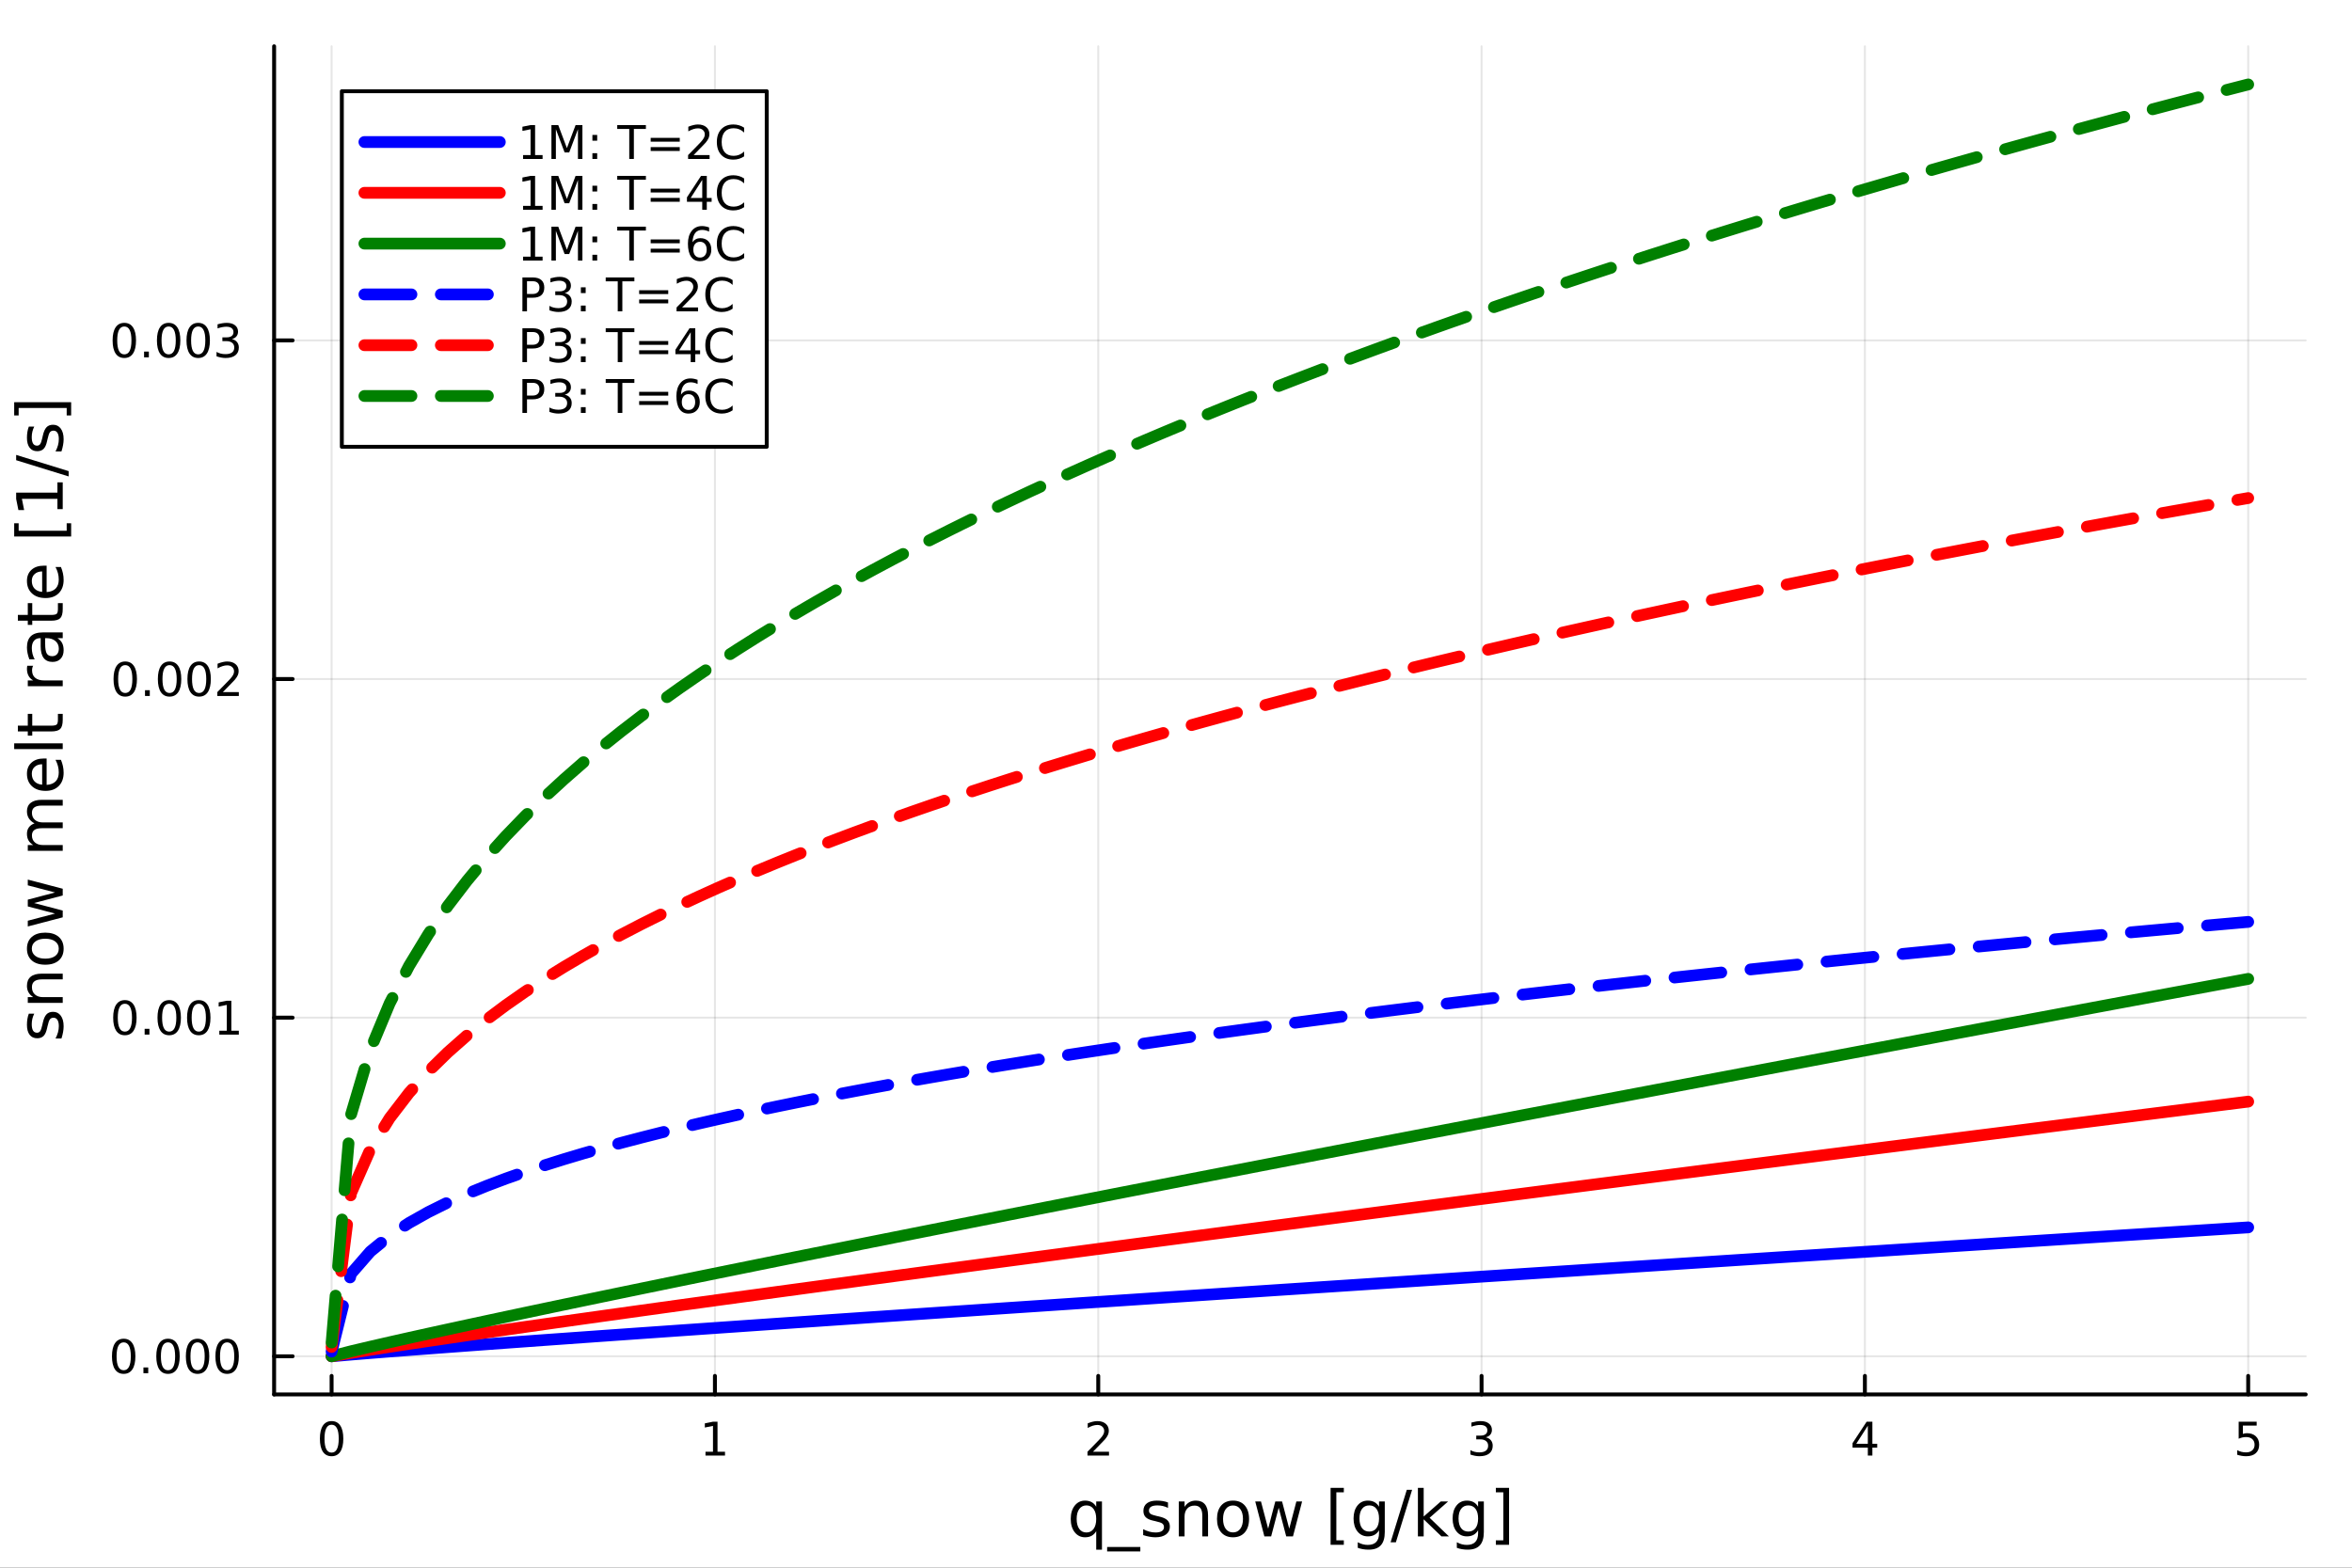 <?xml version="1.0" encoding="utf-8"?>
<svg xmlns="http://www.w3.org/2000/svg" xmlns:xlink="http://www.w3.org/1999/xlink" width="600" height="400" viewBox="0 0 2400 1600">
<rect x="0" y="0" width="2400" height="1600" fill="#333333" stroke="none"/>
<defs>
  <clipPath id="clip540">
    <rect x="0" y="0" width="2400" height="1600"/>
  </clipPath>
</defs>
<path clip-path="url(#clip540)" d="M0 1600 L2400 1600 L2400 0 L0 0  Z" fill="#ffffff" fill-rule="evenodd" fill-opacity="1"/>
<defs>
  <clipPath id="clip541">
    <rect x="480" y="0" width="1681" height="1600"/>
  </clipPath>
</defs>
<path clip-path="url(#clip540)" d="M279.704 1423.18 L2352.76 1423.18 L2352.76 47.244 L279.704 47.244  Z" fill="#ffffff" fill-rule="evenodd" fill-opacity="1"/>
<defs>
  <clipPath id="clip542">
    <rect x="279" y="47" width="2074" height="1377"/>
  </clipPath>
</defs>
<polyline clip-path="url(#clip542)" style="stroke:#000000; stroke-linecap:round; stroke-linejoin:round; stroke-width:2; stroke-opacity:0.1; fill:none" points="338.371,1423.18 338.371,47.244 "/>
<polyline clip-path="url(#clip542)" style="stroke:#000000; stroke-linecap:round; stroke-linejoin:round; stroke-width:2; stroke-opacity:0.1; fill:none" points="729.514,1423.18 729.514,47.244 "/>
<polyline clip-path="url(#clip542)" style="stroke:#000000; stroke-linecap:round; stroke-linejoin:round; stroke-width:2; stroke-opacity:0.1; fill:none" points="1120.66,1423.18 1120.66,47.244 "/>
<polyline clip-path="url(#clip542)" style="stroke:#000000; stroke-linecap:round; stroke-linejoin:round; stroke-width:2; stroke-opacity:0.1; fill:none" points="1511.8,1423.18 1511.8,47.244 "/>
<polyline clip-path="url(#clip542)" style="stroke:#000000; stroke-linecap:round; stroke-linejoin:round; stroke-width:2; stroke-opacity:0.1; fill:none" points="1902.94,1423.18 1902.94,47.244 "/>
<polyline clip-path="url(#clip542)" style="stroke:#000000; stroke-linecap:round; stroke-linejoin:round; stroke-width:2; stroke-opacity:0.1; fill:none" points="2294.08,1423.18 2294.08,47.244 "/>
<polyline clip-path="url(#clip540)" style="stroke:#000000; stroke-linecap:round; stroke-linejoin:round; stroke-width:4; stroke-opacity:1; fill:none" points="279.704,1423.18 2352.76,1423.18 "/>
<polyline clip-path="url(#clip540)" style="stroke:#000000; stroke-linecap:round; stroke-linejoin:round; stroke-width:4; stroke-opacity:1; fill:none" points="338.371,1423.18 338.371,1404.28 "/>
<polyline clip-path="url(#clip540)" style="stroke:#000000; stroke-linecap:round; stroke-linejoin:round; stroke-width:4; stroke-opacity:1; fill:none" points="729.514,1423.18 729.514,1404.28 "/>
<polyline clip-path="url(#clip540)" style="stroke:#000000; stroke-linecap:round; stroke-linejoin:round; stroke-width:4; stroke-opacity:1; fill:none" points="1120.66,1423.18 1120.66,1404.28 "/>
<polyline clip-path="url(#clip540)" style="stroke:#000000; stroke-linecap:round; stroke-linejoin:round; stroke-width:4; stroke-opacity:1; fill:none" points="1511.8,1423.18 1511.8,1404.28 "/>
<polyline clip-path="url(#clip540)" style="stroke:#000000; stroke-linecap:round; stroke-linejoin:round; stroke-width:4; stroke-opacity:1; fill:none" points="1902.94,1423.18 1902.94,1404.28 "/>
<polyline clip-path="url(#clip540)" style="stroke:#000000; stroke-linecap:round; stroke-linejoin:round; stroke-width:4; stroke-opacity:1; fill:none" points="2294.08,1423.18 2294.08,1404.28 "/>
<path clip-path="url(#clip540)" d="M338.371 1454.1 Q334.76 1454.1 332.931 1457.66 Q331.126 1461.2 331.126 1468.33 Q331.126 1475.44 332.931 1479.01 Q334.76 1482.55 338.371 1482.55 Q342.006 1482.55 343.811 1479.01 Q345.64 1475.44 345.64 1468.33 Q345.64 1461.2 343.811 1457.66 Q342.006 1454.1 338.371 1454.1 M338.371 1450.39 Q344.181 1450.39 347.237 1455 Q350.316 1459.58 350.316 1468.33 Q350.316 1477.06 347.237 1481.67 Q344.181 1486.25 338.371 1486.25 Q332.561 1486.25 329.482 1481.67 Q326.427 1477.06 326.427 1468.33 Q326.427 1459.58 329.482 1455 Q332.561 1450.39 338.371 1450.39 Z" fill="#000000" fill-rule="nonzero" fill-opacity="1" /><path clip-path="url(#clip540)" d="M719.896 1481.64 L727.535 1481.64 L727.535 1455.28 L719.225 1456.95 L719.225 1452.69 L727.488 1451.02 L732.164 1451.02 L732.164 1481.64 L739.803 1481.64 L739.803 1485.58 L719.896 1485.58 L719.896 1481.64 Z" fill="#000000" fill-rule="nonzero" fill-opacity="1" /><path clip-path="url(#clip540)" d="M1115.31 1481.64 L1131.63 1481.64 L1131.63 1485.58 L1109.68 1485.58 L1109.68 1481.64 Q1112.35 1478.89 1116.93 1474.26 Q1121.54 1469.61 1122.72 1468.27 Q1124.96 1465.74 1125.84 1464.01 Q1126.74 1462.25 1126.74 1460.56 Q1126.74 1457.8 1124.8 1456.07 Q1122.88 1454.33 1119.78 1454.33 Q1117.58 1454.33 1115.12 1455.09 Q1112.69 1455.86 1109.92 1457.41 L1109.92 1452.69 Q1112.74 1451.55 1115.19 1450.97 Q1117.65 1450.39 1119.68 1450.39 Q1125.05 1450.39 1128.25 1453.08 Q1131.44 1455.77 1131.44 1460.26 Q1131.44 1462.39 1130.63 1464.31 Q1129.85 1466.2 1127.74 1468.8 Q1127.16 1469.47 1124.06 1472.69 Q1120.96 1475.88 1115.31 1481.64 Z" fill="#000000" fill-rule="nonzero" fill-opacity="1" /><path clip-path="url(#clip540)" d="M1516.05 1466.95 Q1519.4 1467.66 1521.28 1469.93 Q1523.18 1472.2 1523.18 1475.53 Q1523.18 1480.65 1519.66 1483.45 Q1516.14 1486.25 1509.66 1486.25 Q1507.48 1486.25 1505.17 1485.81 Q1502.88 1485.39 1500.42 1484.54 L1500.42 1480.02 Q1502.37 1481.16 1504.68 1481.74 Q1507 1482.32 1509.52 1482.32 Q1513.92 1482.32 1516.21 1480.58 Q1518.52 1478.84 1518.52 1475.53 Q1518.52 1472.48 1516.37 1470.77 Q1514.24 1469.03 1510.42 1469.03 L1506.39 1469.03 L1506.39 1465.19 L1510.61 1465.19 Q1514.06 1465.19 1515.88 1463.82 Q1517.71 1462.43 1517.71 1459.84 Q1517.71 1457.18 1515.82 1455.77 Q1513.94 1454.33 1510.42 1454.33 Q1508.5 1454.33 1506.3 1454.75 Q1504.1 1455.16 1501.46 1456.04 L1501.46 1451.88 Q1504.13 1451.14 1506.44 1450.77 Q1508.78 1450.39 1510.84 1450.39 Q1516.16 1450.39 1519.26 1452.83 Q1522.37 1455.23 1522.37 1459.35 Q1522.37 1462.22 1520.72 1464.21 Q1519.08 1466.18 1516.05 1466.95 Z" fill="#000000" fill-rule="nonzero" fill-opacity="1" /><path clip-path="url(#clip540)" d="M1905.95 1455.09 L1894.15 1473.54 L1905.95 1473.54 L1905.95 1455.09 M1904.72 1451.02 L1910.6 1451.02 L1910.6 1473.54 L1915.53 1473.54 L1915.53 1477.43 L1910.6 1477.43 L1910.6 1485.58 L1905.95 1485.58 L1905.95 1477.43 L1890.35 1477.43 L1890.35 1472.92 L1904.72 1451.02 Z" fill="#000000" fill-rule="nonzero" fill-opacity="1" /><path clip-path="url(#clip540)" d="M2284.36 1451.02 L2302.72 1451.02 L2302.72 1454.96 L2288.64 1454.96 L2288.64 1463.43 Q2289.66 1463.08 2290.68 1462.92 Q2291.7 1462.73 2292.72 1462.73 Q2298.51 1462.73 2301.89 1465.9 Q2305.27 1469.08 2305.27 1474.49 Q2305.27 1480.07 2301.79 1483.17 Q2298.32 1486.25 2292 1486.25 Q2289.83 1486.25 2287.56 1485.88 Q2285.31 1485.51 2282.9 1484.77 L2282.9 1480.07 Q2284.99 1481.2 2287.21 1481.76 Q2289.43 1482.32 2291.91 1482.32 Q2295.91 1482.32 2298.25 1480.21 Q2300.59 1478.1 2300.59 1474.49 Q2300.59 1470.88 2298.25 1468.77 Q2295.91 1466.67 2291.91 1466.67 Q2290.03 1466.67 2288.16 1467.08 Q2286.31 1467.5 2284.36 1468.38 L2284.36 1451.02 Z" fill="#000000" fill-rule="nonzero" fill-opacity="1" /><path clip-path="url(#clip540)" d="M1098.63 1550.25 Q1098.63 1556.71 1101.28 1560.4 Q1103.95 1564.07 1108.6 1564.07 Q1113.24 1564.07 1115.92 1560.4 Q1118.59 1556.71 1118.59 1550.25 Q1118.59 1543.79 1115.92 1540.13 Q1113.24 1536.44 1108.6 1536.44 Q1103.95 1536.44 1101.28 1540.13 Q1098.63 1543.79 1098.63 1550.25 M1118.59 1562.7 Q1116.74 1565.88 1113.91 1567.44 Q1111.11 1568.97 1107.16 1568.97 Q1100.7 1568.97 1096.63 1563.81 Q1092.59 1558.65 1092.59 1550.25 Q1092.59 1541.85 1096.63 1536.69 Q1100.7 1531.54 1107.16 1531.54 Q1111.11 1531.54 1113.91 1533.1 Q1116.74 1534.62 1118.59 1537.81 L1118.59 1532.4 L1124.45 1532.4 L1124.45 1581.6 L1118.59 1581.6 L1118.59 1562.7 Z" fill="#000000" fill-rule="nonzero" fill-opacity="1" /><path clip-path="url(#clip540)" d="M1163.6 1578.87 L1163.6 1583.42 L1129.73 1583.42 L1129.73 1578.87 L1163.6 1578.87 Z" fill="#000000" fill-rule="nonzero" fill-opacity="1" /><path clip-path="url(#clip540)" d="M1191.83 1533.45 L1191.83 1538.98 Q1189.35 1537.71 1186.67 1537.07 Q1184 1536.44 1181.13 1536.44 Q1176.77 1536.44 1174.58 1537.77 Q1172.41 1539.11 1172.41 1541.79 Q1172.41 1543.82 1173.97 1545 Q1175.53 1546.15 1180.24 1547.2 L1182.25 1547.64 Q1188.49 1548.98 1191.1 1551.43 Q1193.74 1553.85 1193.74 1558.21 Q1193.74 1563.17 1189.79 1566.07 Q1185.88 1568.97 1179 1568.97 Q1176.14 1568.97 1173.02 1568.39 Q1169.93 1567.85 1166.49 1566.74 L1166.49 1560.69 Q1169.74 1562.38 1172.89 1563.24 Q1176.04 1564.07 1179.13 1564.07 Q1183.27 1564.07 1185.49 1562.66 Q1187.72 1561.23 1187.72 1558.65 Q1187.72 1556.27 1186.1 1554.99 Q1184.51 1553.72 1179.06 1552.54 L1177.03 1552.07 Q1171.59 1550.92 1169.17 1548.56 Q1166.75 1546.18 1166.75 1542.04 Q1166.75 1537.01 1170.31 1534.27 Q1173.88 1531.54 1180.43 1531.54 Q1183.68 1531.54 1186.54 1532.01 Q1189.41 1532.49 1191.83 1533.45 Z" fill="#000000" fill-rule="nonzero" fill-opacity="1" /><path clip-path="url(#clip540)" d="M1232.7 1546.53 L1232.7 1568.04 L1226.84 1568.04 L1226.84 1546.72 Q1226.84 1541.66 1224.87 1539.14 Q1222.89 1536.63 1218.95 1536.63 Q1214.2 1536.63 1211.47 1539.65 Q1208.73 1542.68 1208.73 1547.9 L1208.73 1568.04 L1202.84 1568.04 L1202.84 1532.4 L1208.73 1532.4 L1208.73 1537.93 Q1210.83 1534.72 1213.66 1533.13 Q1216.53 1531.54 1220.25 1531.54 Q1226.39 1531.54 1229.54 1535.36 Q1232.7 1539.14 1232.7 1546.53 Z" fill="#000000" fill-rule="nonzero" fill-opacity="1" /><path clip-path="url(#clip540)" d="M1258.19 1536.5 Q1253.48 1536.5 1250.74 1540.19 Q1248.01 1543.85 1248.01 1550.25 Q1248.01 1556.65 1250.71 1560.34 Q1253.45 1564 1258.19 1564 Q1262.87 1564 1265.61 1560.31 Q1268.34 1556.62 1268.34 1550.25 Q1268.34 1543.92 1265.61 1540.23 Q1262.87 1536.5 1258.19 1536.5 M1258.19 1531.54 Q1265.83 1531.54 1270.19 1536.5 Q1274.55 1541.47 1274.55 1550.25 Q1274.55 1559 1270.19 1564 Q1265.83 1568.97 1258.19 1568.97 Q1250.52 1568.97 1246.16 1564 Q1241.83 1559 1241.83 1550.25 Q1241.83 1541.47 1246.16 1536.5 Q1250.52 1531.54 1258.19 1531.54 Z" fill="#000000" fill-rule="nonzero" fill-opacity="1" /><path clip-path="url(#clip540)" d="M1280.85 1532.4 L1286.71 1532.4 L1294.03 1560.21 L1301.32 1532.4 L1308.23 1532.4 L1315.55 1560.21 L1322.83 1532.4 L1328.69 1532.4 L1319.37 1568.04 L1312.46 1568.04 L1304.79 1538.83 L1297.09 1568.04 L1290.18 1568.04 L1280.85 1532.4 Z" fill="#000000" fill-rule="nonzero" fill-opacity="1" /><path clip-path="url(#clip540)" d="M1357.75 1518.52 L1371.25 1518.52 L1371.25 1523.07 L1363.61 1523.07 L1363.61 1572.09 L1371.25 1572.09 L1371.25 1576.64 L1357.75 1576.64 L1357.75 1518.52 Z" fill="#000000" fill-rule="nonzero" fill-opacity="1" /><path clip-path="url(#clip540)" d="M1407.18 1549.81 Q1407.18 1543.44 1404.54 1539.94 Q1401.93 1536.44 1397.19 1536.44 Q1392.48 1536.44 1389.83 1539.94 Q1387.22 1543.44 1387.22 1549.81 Q1387.22 1556.14 1389.83 1559.64 Q1392.48 1563.14 1397.19 1563.14 Q1401.93 1563.14 1404.54 1559.64 Q1407.18 1556.14 1407.18 1549.81 M1413.04 1563.62 Q1413.04 1572.72 1408.99 1577.15 Q1404.95 1581.6 1396.61 1581.6 Q1393.53 1581.6 1390.79 1581.13 Q1388.05 1580.68 1385.47 1579.72 L1385.47 1574.03 Q1388.05 1575.43 1390.57 1576.1 Q1393.08 1576.76 1395.69 1576.76 Q1401.45 1576.76 1404.32 1573.74 Q1407.18 1570.75 1407.18 1564.67 L1407.18 1561.77 Q1405.37 1564.92 1402.53 1566.48 Q1399.7 1568.04 1395.75 1568.04 Q1389.2 1568.04 1385.19 1563.05 Q1381.18 1558.05 1381.18 1549.81 Q1381.18 1541.53 1385.19 1536.53 Q1389.2 1531.54 1395.75 1531.54 Q1399.7 1531.54 1402.53 1533.1 Q1405.37 1534.66 1407.18 1537.81 L1407.18 1532.4 L1413.04 1532.4 L1413.04 1563.62 Z" fill="#000000" fill-rule="nonzero" fill-opacity="1" /><path clip-path="url(#clip540)" d="M1435.51 1520.52 L1440.92 1520.52 L1424.37 1574.09 L1418.96 1574.09 L1435.51 1520.52 Z" fill="#000000" fill-rule="nonzero" fill-opacity="1" /><path clip-path="url(#clip540)" d="M1446.84 1518.52 L1452.73 1518.52 L1452.73 1547.77 L1470.2 1532.4 L1477.68 1532.4 L1458.77 1549.07 L1478.48 1568.04 L1470.84 1568.04 L1452.73 1550.63 L1452.73 1568.04 L1446.84 1568.04 L1446.84 1518.52 Z" fill="#000000" fill-rule="nonzero" fill-opacity="1" /><path clip-path="url(#clip540)" d="M1508.27 1549.81 Q1508.27 1543.44 1505.63 1539.94 Q1503.02 1536.44 1498.27 1536.44 Q1493.56 1536.44 1490.92 1539.94 Q1488.31 1543.44 1488.31 1549.81 Q1488.31 1556.14 1490.92 1559.64 Q1493.56 1563.14 1498.27 1563.14 Q1503.02 1563.14 1505.63 1559.64 Q1508.27 1556.14 1508.27 1549.81 M1514.12 1563.62 Q1514.12 1572.72 1510.08 1577.15 Q1506.04 1581.6 1497.7 1581.6 Q1494.61 1581.6 1491.88 1581.13 Q1489.14 1580.68 1486.56 1579.72 L1486.56 1574.03 Q1489.14 1575.43 1491.65 1576.1 Q1494.17 1576.76 1496.78 1576.76 Q1502.54 1576.76 1505.4 1573.74 Q1508.27 1570.75 1508.27 1564.67 L1508.27 1561.77 Q1506.45 1564.92 1503.62 1566.48 Q1500.79 1568.04 1496.84 1568.04 Q1490.28 1568.04 1486.27 1563.05 Q1482.26 1558.05 1482.26 1549.81 Q1482.26 1541.53 1486.27 1536.53 Q1490.28 1531.54 1496.84 1531.54 Q1500.79 1531.54 1503.62 1533.1 Q1506.45 1534.66 1508.27 1537.81 L1508.27 1532.4 L1514.12 1532.4 L1514.12 1563.62 Z" fill="#000000" fill-rule="nonzero" fill-opacity="1" /><path clip-path="url(#clip540)" d="M1539.87 1518.52 L1539.87 1576.64 L1526.38 1576.64 L1526.38 1572.09 L1533.98 1572.09 L1533.98 1523.07 L1526.38 1523.07 L1526.38 1518.52 L1539.87 1518.52 Z" fill="#000000" fill-rule="nonzero" fill-opacity="1" /><polyline clip-path="url(#clip542)" style="stroke:#000000; stroke-linecap:round; stroke-linejoin:round; stroke-width:2; stroke-opacity:0.1; fill:none" points="279.704,1384.24 2352.76,1384.24 "/>
<polyline clip-path="url(#clip542)" style="stroke:#000000; stroke-linecap:round; stroke-linejoin:round; stroke-width:2; stroke-opacity:0.1; fill:none" points="279.704,1038.63 2352.76,1038.63 "/>
<polyline clip-path="url(#clip542)" style="stroke:#000000; stroke-linecap:round; stroke-linejoin:round; stroke-width:2; stroke-opacity:0.1; fill:none" points="279.704,693.029 2352.76,693.029 "/>
<polyline clip-path="url(#clip542)" style="stroke:#000000; stroke-linecap:round; stroke-linejoin:round; stroke-width:2; stroke-opacity:0.1; fill:none" points="279.704,347.425 2352.76,347.425 "/>
<polyline clip-path="url(#clip540)" style="stroke:#000000; stroke-linecap:round; stroke-linejoin:round; stroke-width:4; stroke-opacity:1; fill:none" points="279.704,1423.18 279.704,47.244 "/>
<polyline clip-path="url(#clip540)" style="stroke:#000000; stroke-linecap:round; stroke-linejoin:round; stroke-width:4; stroke-opacity:1; fill:none" points="279.704,1384.24 298.602,1384.24 "/>
<polyline clip-path="url(#clip540)" style="stroke:#000000; stroke-linecap:round; stroke-linejoin:round; stroke-width:4; stroke-opacity:1; fill:none" points="279.704,1038.63 298.602,1038.63 "/>
<polyline clip-path="url(#clip540)" style="stroke:#000000; stroke-linecap:round; stroke-linejoin:round; stroke-width:4; stroke-opacity:1; fill:none" points="279.704,693.029 298.602,693.029 "/>
<polyline clip-path="url(#clip540)" style="stroke:#000000; stroke-linecap:round; stroke-linejoin:round; stroke-width:4; stroke-opacity:1; fill:none" points="279.704,347.425 298.602,347.425 "/>
<path clip-path="url(#clip540)" d="M126.205 1370.04 Q122.593 1370.04 120.765 1373.6 Q118.959 1377.14 118.959 1384.27 Q118.959 1391.38 120.765 1394.94 Q122.593 1398.49 126.205 1398.49 Q129.839 1398.49 131.644 1394.94 Q133.473 1391.38 133.473 1384.27 Q133.473 1377.14 131.644 1373.6 Q129.839 1370.04 126.205 1370.04 M126.205 1366.33 Q132.015 1366.33 135.07 1370.94 Q138.149 1375.52 138.149 1384.27 Q138.149 1393 135.07 1397.61 Q132.015 1402.19 126.205 1402.19 Q120.394 1402.19 117.316 1397.61 Q114.26 1393 114.26 1384.27 Q114.26 1375.52 117.316 1370.94 Q120.394 1366.33 126.205 1366.33 Z" fill="#000000" fill-rule="nonzero" fill-opacity="1" /><path clip-path="url(#clip540)" d="M146.366 1395.64 L151.251 1395.64 L151.251 1401.52 L146.366 1401.52 L146.366 1395.64 Z" fill="#000000" fill-rule="nonzero" fill-opacity="1" /><path clip-path="url(#clip540)" d="M171.436 1370.04 Q167.825 1370.04 165.996 1373.6 Q164.19 1377.14 164.19 1384.27 Q164.19 1391.38 165.996 1394.94 Q167.825 1398.49 171.436 1398.49 Q175.07 1398.49 176.876 1394.94 Q178.704 1391.38 178.704 1384.27 Q178.704 1377.14 176.876 1373.6 Q175.07 1370.04 171.436 1370.04 M171.436 1366.33 Q177.246 1366.33 180.301 1370.94 Q183.38 1375.52 183.38 1384.27 Q183.38 1393 180.301 1397.61 Q177.246 1402.19 171.436 1402.19 Q165.626 1402.19 162.547 1397.61 Q159.491 1393 159.491 1384.27 Q159.491 1375.52 162.547 1370.94 Q165.626 1366.33 171.436 1366.33 Z" fill="#000000" fill-rule="nonzero" fill-opacity="1" /><path clip-path="url(#clip540)" d="M201.598 1370.04 Q197.987 1370.04 196.158 1373.6 Q194.352 1377.14 194.352 1384.27 Q194.352 1391.38 196.158 1394.94 Q197.987 1398.49 201.598 1398.49 Q205.232 1398.49 207.037 1394.94 Q208.866 1391.38 208.866 1384.27 Q208.866 1377.14 207.037 1373.6 Q205.232 1370.04 201.598 1370.04 M201.598 1366.33 Q207.408 1366.33 210.463 1370.94 Q213.542 1375.52 213.542 1384.27 Q213.542 1393 210.463 1397.61 Q207.408 1402.19 201.598 1402.19 Q195.787 1402.19 192.709 1397.61 Q189.653 1393 189.653 1384.27 Q189.653 1375.52 192.709 1370.94 Q195.787 1366.33 201.598 1366.33 Z" fill="#000000" fill-rule="nonzero" fill-opacity="1" /><path clip-path="url(#clip540)" d="M231.76 1370.04 Q228.148 1370.04 226.32 1373.6 Q224.514 1377.14 224.514 1384.27 Q224.514 1391.38 226.32 1394.94 Q228.148 1398.49 231.76 1398.49 Q235.394 1398.49 237.199 1394.94 Q239.028 1391.38 239.028 1384.27 Q239.028 1377.14 237.199 1373.6 Q235.394 1370.04 231.76 1370.04 M231.76 1366.33 Q237.57 1366.33 240.625 1370.94 Q243.704 1375.52 243.704 1384.27 Q243.704 1393 240.625 1397.61 Q237.57 1402.19 231.76 1402.19 Q225.949 1402.19 222.871 1397.61 Q219.815 1393 219.815 1384.27 Q219.815 1375.52 222.871 1370.94 Q225.949 1366.33 231.76 1366.33 Z" fill="#000000" fill-rule="nonzero" fill-opacity="1" /><path clip-path="url(#clip540)" d="M127.431 1024.43 Q123.82 1024.43 121.992 1028 Q120.186 1031.54 120.186 1038.67 Q120.186 1045.78 121.992 1049.34 Q123.82 1052.88 127.431 1052.88 Q131.066 1052.88 132.871 1049.34 Q134.7 1045.78 134.7 1038.67 Q134.7 1031.54 132.871 1028 Q131.066 1024.43 127.431 1024.43 M127.431 1020.73 Q133.242 1020.73 136.297 1025.34 Q139.376 1029.92 139.376 1038.67 Q139.376 1047.4 136.297 1052 Q133.242 1056.59 127.431 1056.59 Q121.621 1056.59 118.543 1052 Q115.487 1047.4 115.487 1038.67 Q115.487 1029.92 118.543 1025.34 Q121.621 1020.73 127.431 1020.73 Z" fill="#000000" fill-rule="nonzero" fill-opacity="1" /><path clip-path="url(#clip540)" d="M147.593 1050.03 L152.478 1050.03 L152.478 1055.91 L147.593 1055.91 L147.593 1050.03 Z" fill="#000000" fill-rule="nonzero" fill-opacity="1" /><path clip-path="url(#clip540)" d="M172.663 1024.43 Q169.052 1024.43 167.223 1028 Q165.417 1031.54 165.417 1038.67 Q165.417 1045.78 167.223 1049.34 Q169.052 1052.88 172.663 1052.88 Q176.297 1052.88 178.102 1049.34 Q179.931 1045.78 179.931 1038.67 Q179.931 1031.54 178.102 1028 Q176.297 1024.43 172.663 1024.43 M172.663 1020.73 Q178.473 1020.73 181.528 1025.34 Q184.607 1029.92 184.607 1038.67 Q184.607 1047.4 181.528 1052 Q178.473 1056.59 172.663 1056.59 Q166.852 1056.59 163.774 1052 Q160.718 1047.4 160.718 1038.67 Q160.718 1029.92 163.774 1025.34 Q166.852 1020.73 172.663 1020.73 Z" fill="#000000" fill-rule="nonzero" fill-opacity="1" /><path clip-path="url(#clip540)" d="M202.824 1024.43 Q199.213 1024.43 197.385 1028 Q195.579 1031.54 195.579 1038.67 Q195.579 1045.78 197.385 1049.34 Q199.213 1052.88 202.824 1052.88 Q206.459 1052.88 208.264 1049.34 Q210.093 1045.78 210.093 1038.67 Q210.093 1031.54 208.264 1028 Q206.459 1024.43 202.824 1024.43 M202.824 1020.73 Q208.635 1020.73 211.69 1025.34 Q214.769 1029.92 214.769 1038.67 Q214.769 1047.4 211.69 1052 Q208.635 1056.59 202.824 1056.59 Q197.014 1056.59 193.936 1052 Q190.88 1047.4 190.88 1038.67 Q190.88 1029.92 193.936 1025.34 Q197.014 1020.73 202.824 1020.73 Z" fill="#000000" fill-rule="nonzero" fill-opacity="1" /><path clip-path="url(#clip540)" d="M223.797 1051.98 L231.435 1051.98 L231.435 1025.61 L223.125 1027.28 L223.125 1023.02 L231.389 1021.35 L236.065 1021.35 L236.065 1051.98 L243.704 1051.98 L243.704 1055.91 L223.797 1055.91 L223.797 1051.98 Z" fill="#000000" fill-rule="nonzero" fill-opacity="1" /><path clip-path="url(#clip540)" d="M127.802 678.828 Q124.191 678.828 122.362 682.393 Q120.556 685.935 120.556 693.064 Q120.556 700.171 122.362 703.735 Q124.191 707.277 127.802 707.277 Q131.436 707.277 133.242 703.735 Q135.07 700.171 135.07 693.064 Q135.07 685.935 133.242 682.393 Q131.436 678.828 127.802 678.828 M127.802 675.124 Q133.612 675.124 136.667 679.731 Q139.746 684.314 139.746 693.064 Q139.746 701.791 136.667 706.397 Q133.612 710.981 127.802 710.981 Q121.992 710.981 118.913 706.397 Q115.857 701.791 115.857 693.064 Q115.857 684.314 118.913 679.731 Q121.992 675.124 127.802 675.124 Z" fill="#000000" fill-rule="nonzero" fill-opacity="1" /><path clip-path="url(#clip540)" d="M147.964 704.43 L152.848 704.43 L152.848 710.309 L147.964 710.309 L147.964 704.43 Z" fill="#000000" fill-rule="nonzero" fill-opacity="1" /><path clip-path="url(#clip540)" d="M173.033 678.828 Q169.422 678.828 167.593 682.393 Q165.788 685.935 165.788 693.064 Q165.788 700.171 167.593 703.735 Q169.422 707.277 173.033 707.277 Q176.667 707.277 178.473 703.735 Q180.301 700.171 180.301 693.064 Q180.301 685.935 178.473 682.393 Q176.667 678.828 173.033 678.828 M173.033 675.124 Q178.843 675.124 181.899 679.731 Q184.977 684.314 184.977 693.064 Q184.977 701.791 181.899 706.397 Q178.843 710.981 173.033 710.981 Q167.223 710.981 164.144 706.397 Q161.089 701.791 161.089 693.064 Q161.089 684.314 164.144 679.731 Q167.223 675.124 173.033 675.124 Z" fill="#000000" fill-rule="nonzero" fill-opacity="1" /><path clip-path="url(#clip540)" d="M203.195 678.828 Q199.584 678.828 197.755 682.393 Q195.95 685.935 195.95 693.064 Q195.95 700.171 197.755 703.735 Q199.584 707.277 203.195 707.277 Q206.829 707.277 208.635 703.735 Q210.463 700.171 210.463 693.064 Q210.463 685.935 208.635 682.393 Q206.829 678.828 203.195 678.828 M203.195 675.124 Q209.005 675.124 212.061 679.731 Q215.139 684.314 215.139 693.064 Q215.139 701.791 212.061 706.397 Q209.005 710.981 203.195 710.981 Q197.385 710.981 194.306 706.397 Q191.25 701.791 191.25 693.064 Q191.25 684.314 194.306 679.731 Q197.385 675.124 203.195 675.124 Z" fill="#000000" fill-rule="nonzero" fill-opacity="1" /><path clip-path="url(#clip540)" d="M227.385 706.374 L243.704 706.374 L243.704 710.309 L221.76 710.309 L221.76 706.374 Q224.422 703.62 229.005 698.99 Q233.611 694.337 234.792 692.995 Q237.037 690.472 237.917 688.735 Q238.82 686.976 238.82 685.286 Q238.82 682.532 236.875 680.796 Q234.954 679.06 231.852 679.06 Q229.653 679.06 227.199 679.823 Q224.769 680.587 221.991 682.138 L221.991 677.416 Q224.815 676.282 227.269 675.703 Q229.723 675.124 231.76 675.124 Q237.13 675.124 240.324 677.81 Q243.519 680.495 243.519 684.986 Q243.519 687.115 242.709 689.036 Q241.922 690.935 239.815 693.527 Q239.236 694.198 236.135 697.416 Q233.033 700.61 227.385 706.374 Z" fill="#000000" fill-rule="nonzero" fill-opacity="1" /><path clip-path="url(#clip540)" d="M126.853 333.223 Q123.242 333.223 121.413 336.788 Q119.607 340.33 119.607 347.459 Q119.607 354.566 121.413 358.131 Q123.242 361.672 126.853 361.672 Q130.487 361.672 132.292 358.131 Q134.121 354.566 134.121 347.459 Q134.121 340.33 132.292 336.788 Q130.487 333.223 126.853 333.223 M126.853 329.52 Q132.663 329.52 135.718 334.126 Q138.797 338.71 138.797 347.459 Q138.797 356.186 135.718 360.793 Q132.663 365.376 126.853 365.376 Q121.043 365.376 117.964 360.793 Q114.908 356.186 114.908 347.459 Q114.908 338.71 117.964 334.126 Q121.043 329.52 126.853 329.52 Z" fill="#000000" fill-rule="nonzero" fill-opacity="1" /><path clip-path="url(#clip540)" d="M147.015 358.825 L151.899 358.825 L151.899 364.705 L147.015 364.705 L147.015 358.825 Z" fill="#000000" fill-rule="nonzero" fill-opacity="1" /><path clip-path="url(#clip540)" d="M172.084 333.223 Q168.473 333.223 166.644 336.788 Q164.839 340.33 164.839 347.459 Q164.839 354.566 166.644 358.131 Q168.473 361.672 172.084 361.672 Q175.718 361.672 177.524 358.131 Q179.352 354.566 179.352 347.459 Q179.352 340.33 177.524 336.788 Q175.718 333.223 172.084 333.223 M172.084 329.52 Q177.894 329.52 180.95 334.126 Q184.028 338.71 184.028 347.459 Q184.028 356.186 180.95 360.793 Q177.894 365.376 172.084 365.376 Q166.274 365.376 163.195 360.793 Q160.14 356.186 160.14 347.459 Q160.14 338.71 163.195 334.126 Q166.274 329.52 172.084 329.52 Z" fill="#000000" fill-rule="nonzero" fill-opacity="1" /><path clip-path="url(#clip540)" d="M202.246 333.223 Q198.635 333.223 196.806 336.788 Q195 340.33 195 347.459 Q195 354.566 196.806 358.131 Q198.635 361.672 202.246 361.672 Q205.88 361.672 207.686 358.131 Q209.514 354.566 209.514 347.459 Q209.514 340.33 207.686 336.788 Q205.88 333.223 202.246 333.223 M202.246 329.52 Q208.056 329.52 211.111 334.126 Q214.19 338.71 214.19 347.459 Q214.19 356.186 211.111 360.793 Q208.056 365.376 202.246 365.376 Q196.436 365.376 193.357 360.793 Q190.301 356.186 190.301 347.459 Q190.301 338.71 193.357 334.126 Q196.436 329.52 202.246 329.52 Z" fill="#000000" fill-rule="nonzero" fill-opacity="1" /><path clip-path="url(#clip540)" d="M236.574 346.071 Q239.931 346.788 241.806 349.057 Q243.704 351.325 243.704 354.658 Q243.704 359.774 240.185 362.575 Q236.667 365.376 230.185 365.376 Q228.01 365.376 225.695 364.936 Q223.403 364.52 220.949 363.663 L220.949 359.149 Q222.894 360.283 225.209 360.862 Q227.523 361.441 230.047 361.441 Q234.445 361.441 236.736 359.705 Q239.051 357.969 239.051 354.658 Q239.051 351.603 236.898 349.89 Q234.769 348.154 230.949 348.154 L226.922 348.154 L226.922 344.311 L231.135 344.311 Q234.584 344.311 236.412 342.946 Q238.241 341.557 238.241 338.964 Q238.241 336.302 236.343 334.89 Q234.468 333.455 230.949 333.455 Q229.028 333.455 226.829 333.872 Q224.63 334.288 221.991 335.168 L221.991 331.001 Q224.653 330.26 226.968 329.89 Q229.306 329.52 231.366 329.52 Q236.69 329.52 239.792 331.95 Q242.894 334.358 242.894 338.478 Q242.894 341.348 241.25 343.339 Q239.607 345.307 236.574 346.071 Z" fill="#000000" fill-rule="nonzero" fill-opacity="1" /><path clip-path="url(#clip540)" d="M29.407 1034.59 L34.945 1034.59 Q33.672 1037.07 33.035 1039.75 Q32.398 1042.42 32.398 1045.29 Q32.398 1049.65 33.735 1051.84 Q35.072 1054.01 37.746 1054.01 Q39.783 1054.01 40.96 1052.45 Q42.106 1050.89 43.157 1046.18 L43.602 1044.17 Q44.939 1037.93 47.39 1035.32 Q49.809 1032.68 54.169 1032.68 Q59.134 1032.68 62.031 1036.63 Q64.927 1040.54 64.927 1047.42 Q64.927 1050.28 64.354 1053.4 Q63.813 1056.49 62.699 1059.93 L56.652 1059.93 Q58.339 1056.68 59.198 1053.53 Q60.026 1050.38 60.026 1047.29 Q60.026 1043.15 58.625 1040.93 Q57.193 1038.7 54.615 1038.7 Q52.228 1038.7 50.955 1040.32 Q49.681 1041.91 48.504 1047.35 L48.026 1049.39 Q46.88 1054.83 44.525 1057.25 Q42.138 1059.67 38 1059.67 Q32.971 1059.67 30.234 1056.11 Q27.497 1052.54 27.497 1045.99 Q27.497 1042.74 27.974 1039.87 Q28.452 1037.01 29.407 1034.59 Z" fill="#000000" fill-rule="nonzero" fill-opacity="1" /><path clip-path="url(#clip540)" d="M42.488 993.723 L64.004 993.723 L64.004 999.58 L42.679 999.58 Q37.618 999.58 35.104 1001.55 Q32.589 1003.53 32.589 1007.47 Q32.589 1012.22 35.613 1014.95 Q38.637 1017.69 43.857 1017.69 L64.004 1017.69 L64.004 1023.58 L28.356 1023.58 L28.356 1017.69 L33.894 1017.69 Q30.68 1015.59 29.088 1012.76 Q27.497 1009.89 27.497 1006.17 Q27.497 1000.03 31.316 996.874 Q35.104 993.723 42.488 993.723 Z" fill="#000000" fill-rule="nonzero" fill-opacity="1" /><path clip-path="url(#clip540)" d="M32.462 968.229 Q32.462 972.939 36.154 975.677 Q39.815 978.414 46.212 978.414 Q52.609 978.414 56.302 975.708 Q59.962 972.971 59.962 968.229 Q59.962 963.55 56.27 960.813 Q52.578 958.075 46.212 958.075 Q39.878 958.075 36.186 960.813 Q32.462 963.55 32.462 968.229 M27.497 968.229 Q27.497 960.59 32.462 956.229 Q37.427 951.869 46.212 951.869 Q54.965 951.869 59.962 956.229 Q64.927 960.59 64.927 968.229 Q64.927 975.899 59.962 980.26 Q54.965 984.589 46.212 984.589 Q37.427 984.589 32.462 980.26 Q27.497 975.899 27.497 968.229 Z" fill="#000000" fill-rule="nonzero" fill-opacity="1" /><path clip-path="url(#clip540)" d="M28.356 945.567 L28.356 939.71 L56.174 932.39 L28.356 925.101 L28.356 918.194 L56.174 910.874 L28.356 903.585 L28.356 897.728 L64.004 907.054 L64.004 913.961 L34.786 921.632 L64.004 929.334 L64.004 936.241 L28.356 945.567 Z" fill="#000000" fill-rule="nonzero" fill-opacity="1" /><path clip-path="url(#clip540)" d="M35.199 840.373 Q31.253 838.177 29.375 835.122 Q27.497 832.066 27.497 827.928 Q27.497 822.358 31.412 819.335 Q35.295 816.311 42.488 816.311 L64.004 816.311 L64.004 822.199 L42.679 822.199 Q37.555 822.199 35.072 824.014 Q32.589 825.828 32.589 829.552 Q32.589 834.103 35.613 836.745 Q38.637 839.387 43.857 839.387 L64.004 839.387 L64.004 845.275 L42.679 845.275 Q37.523 845.275 35.072 847.089 Q32.589 848.903 32.589 852.691 Q32.589 857.179 35.645 859.821 Q38.669 862.462 43.857 862.462 L64.004 862.462 L64.004 868.351 L28.356 868.351 L28.356 862.462 L33.894 862.462 Q30.616 860.457 29.056 857.656 Q27.497 854.855 27.497 851.004 Q27.497 847.121 29.47 844.416 Q31.444 841.678 35.199 840.373 Z" fill="#000000" fill-rule="nonzero" fill-opacity="1" /><path clip-path="url(#clip540)" d="M44.716 774.138 L47.581 774.138 L47.581 801.065 Q53.628 800.683 56.811 797.437 Q59.962 794.158 59.962 788.334 Q59.962 784.96 59.134 781.809 Q58.307 778.626 56.652 775.507 L62.19 775.507 Q63.527 778.658 64.227 781.968 Q64.927 785.278 64.927 788.684 Q64.927 797.214 59.962 802.211 Q54.997 807.176 46.53 807.176 Q37.777 807.176 32.653 802.466 Q27.497 797.723 27.497 789.702 Q27.497 782.509 32.144 778.34 Q36.759 774.138 44.716 774.138 M42.997 779.995 Q38.191 780.058 35.327 782.7 Q32.462 785.31 32.462 789.639 Q32.462 794.54 35.231 797.5 Q38 800.429 43.029 800.874 L42.997 779.995 Z" fill="#000000" fill-rule="nonzero" fill-opacity="1" /><path clip-path="url(#clip540)" d="M14.479 764.526 L14.479 758.67 L64.004 758.67 L64.004 764.526 L14.479 764.526 Z" fill="#000000" fill-rule="nonzero" fill-opacity="1" /><path clip-path="url(#clip540)" d="M18.235 740.623 L28.356 740.623 L28.356 728.56 L32.908 728.56 L32.908 740.623 L52.259 740.623 Q56.62 740.623 57.861 739.445 Q59.103 738.236 59.103 734.575 L59.103 728.56 L64.004 728.56 L64.004 734.575 Q64.004 741.355 61.49 743.933 Q58.943 746.511 52.259 746.511 L32.908 746.511 L32.908 750.808 L28.356 750.808 L28.356 746.511 L18.235 746.511 L18.235 740.623 Z" fill="#000000" fill-rule="nonzero" fill-opacity="1" /><path clip-path="url(#clip540)" d="M33.831 679.48 Q33.258 680.467 33.003 681.645 Q32.717 682.79 32.717 684.191 Q32.717 689.156 35.963 691.83 Q39.178 694.471 45.225 694.471 L64.004 694.471 L64.004 700.36 L28.356 700.36 L28.356 694.471 L33.894 694.471 Q30.648 692.625 29.088 689.665 Q27.497 686.705 27.497 682.472 Q27.497 681.867 27.592 681.135 Q27.656 680.403 27.815 679.512 L33.831 679.48 Z" fill="#000000" fill-rule="nonzero" fill-opacity="1" /><path clip-path="url(#clip540)" d="M46.085 657.137 Q46.085 664.234 47.708 666.972 Q49.331 669.709 53.246 669.709 Q56.365 669.709 58.211 667.672 Q60.026 665.603 60.026 662.07 Q60.026 657.2 56.588 654.272 Q53.119 651.312 47.39 651.312 L46.085 651.312 L46.085 657.137 M43.666 645.456 L64.004 645.456 L64.004 651.312 L58.593 651.312 Q61.84 653.317 63.399 656.309 Q64.927 659.301 64.927 663.63 Q64.927 669.104 61.872 672.351 Q58.784 675.565 53.628 675.565 Q47.612 675.565 44.557 671.555 Q41.501 667.513 41.501 659.524 L41.501 651.312 L40.928 651.312 Q36.886 651.312 34.69 653.986 Q32.462 656.627 32.462 661.433 Q32.462 664.489 33.194 667.385 Q33.926 670.282 35.39 672.955 L29.98 672.955 Q28.738 669.741 28.133 666.717 Q27.497 663.693 27.497 660.829 Q27.497 653.094 31.507 649.275 Q35.518 645.456 43.666 645.456 Z" fill="#000000" fill-rule="nonzero" fill-opacity="1" /><path clip-path="url(#clip540)" d="M18.235 627.6 L28.356 627.6 L28.356 615.537 L32.908 615.537 L32.908 627.6 L52.259 627.6 Q56.62 627.6 57.861 626.422 Q59.103 625.213 59.103 621.552 L59.103 615.537 L64.004 615.537 L64.004 621.552 Q64.004 628.332 61.49 630.91 Q58.943 633.488 52.259 633.488 L32.908 633.488 L32.908 637.785 L28.356 637.785 L28.356 633.488 L18.235 633.488 L18.235 627.6 Z" fill="#000000" fill-rule="nonzero" fill-opacity="1" /><path clip-path="url(#clip540)" d="M44.716 577.342 L47.581 577.342 L47.581 604.269 Q53.628 603.887 56.811 600.641 Q59.962 597.363 59.962 591.538 Q59.962 588.164 59.134 585.013 Q58.307 581.83 56.652 578.711 L62.19 578.711 Q63.527 581.862 64.227 585.172 Q64.927 588.482 64.927 591.888 Q64.927 600.418 59.962 605.415 Q54.997 610.38 46.53 610.38 Q37.777 610.38 32.653 605.67 Q27.497 600.927 27.497 592.907 Q27.497 585.713 32.144 581.544 Q36.759 577.342 44.716 577.342 M42.997 583.199 Q38.191 583.263 35.327 585.904 Q32.462 588.514 32.462 592.843 Q32.462 597.745 35.231 600.705 Q38 603.633 43.029 604.078 L42.997 583.199 Z" fill="#000000" fill-rule="nonzero" fill-opacity="1" /><path clip-path="url(#clip540)" d="M14.479 547.551 L14.479 534.056 L19.03 534.056 L19.03 541.694 L68.046 541.694 L68.046 534.056 L72.598 534.056 L72.598 547.551 L14.479 547.551 Z" fill="#000000" fill-rule="nonzero" fill-opacity="1" /><path clip-path="url(#clip540)" d="M58.593 519.637 L58.593 509.134 L22.341 509.134 L24.632 520.56 L18.776 520.56 L16.484 509.198 L16.484 502.768 L58.593 502.768 L58.593 492.265 L64.004 492.265 L64.004 519.637 L58.593 519.637 Z" fill="#000000" fill-rule="nonzero" fill-opacity="1" /><path clip-path="url(#clip540)" d="M16.484 469.698 L16.484 464.287 L70.052 480.838 L70.052 486.249 L16.484 469.698 Z" fill="#000000" fill-rule="nonzero" fill-opacity="1" /><path clip-path="url(#clip540)" d="M29.407 435.419 L34.945 435.419 Q33.672 437.902 33.035 440.575 Q32.398 443.249 32.398 446.113 Q32.398 450.474 33.735 452.67 Q35.072 454.834 37.746 454.834 Q39.783 454.834 40.96 453.275 Q42.106 451.715 43.157 447.005 L43.602 444.999 Q44.939 438.761 47.39 436.151 Q49.809 433.509 54.169 433.509 Q59.134 433.509 62.031 437.456 Q64.927 441.371 64.927 448.246 Q64.927 451.11 64.354 454.23 Q63.813 457.317 62.699 460.755 L56.652 460.755 Q58.339 457.508 59.198 454.357 Q60.026 451.206 60.026 448.119 Q60.026 443.981 58.625 441.753 Q57.193 439.525 54.615 439.525 Q52.228 439.525 50.955 441.148 Q49.681 442.74 48.504 448.182 L48.026 450.219 Q46.88 455.662 44.525 458.081 Q42.138 460.5 38 460.5 Q32.971 460.5 30.234 456.935 Q27.497 453.37 27.497 446.814 Q27.497 443.567 27.974 440.703 Q28.452 437.838 29.407 435.419 Z" fill="#000000" fill-rule="nonzero" fill-opacity="1" /><path clip-path="url(#clip540)" d="M14.479 410.497 L72.598 410.497 L72.598 423.993 L68.046 423.993 L68.046 416.386 L19.03 416.386 L19.03 423.993 L14.479 423.993 L14.479 410.497 Z" fill="#000000" fill-rule="nonzero" fill-opacity="1" /><polyline clip-path="url(#clip542)" style="stroke:#0000ff; stroke-linecap:round; stroke-linejoin:round; stroke-width:12; stroke-opacity:1; fill:none" points="338.375,1384.24 358.13,1382.5 377.884,1380.9 397.639,1379.35 417.394,1377.83 437.148,1376.34 456.903,1374.86 476.658,1373.39 496.412,1371.94 516.167,1370.5 535.922,1369.07 555.676,1367.64 575.431,1366.23 595.186,1364.82 614.94,1363.41 634.695,1362.02 654.449,1360.62 674.204,1359.24 693.959,1357.85 713.713,1356.48 733.468,1355.1 753.223,1353.73 772.977,1352.36 792.732,1351 812.487,1349.64 832.241,1348.29 851.996,1346.93 871.75,1345.58 891.505,1344.23 911.26,1342.89 931.014,1341.55 950.769,1340.21 970.524,1338.87 990.278,1337.54 1010.03,1336.2 1029.79,1334.87 1049.54,1333.55 1069.3,1332.22 1089.05,1330.9 1108.81,1329.57 1128.56,1328.25 1148.32,1326.94 1168.07,1325.62 1187.82,1324.3 1207.58,1322.99 1227.33,1321.68 1247.09,1320.37 1266.84,1319.06 1286.6,1317.76 1306.35,1316.45 1326.11,1315.15 1345.86,1313.85 1365.62,1312.55 1385.37,1311.25 1405.13,1309.95 1424.88,1308.65 1444.64,1307.36 1464.39,1306.07 1484.14,1304.77 1503.9,1303.48 1523.65,1302.19 1543.41,1300.91 1563.16,1299.62 1582.92,1298.33 1602.67,1297.05 1622.43,1295.76 1642.18,1294.48 1661.94,1293.2 1681.69,1291.92 1701.45,1290.64 1721.2,1289.36 1740.95,1288.08 1760.71,1286.81 1780.46,1285.53 1800.22,1284.26 1819.97,1282.98 1839.73,1281.71 1859.48,1280.44 1879.24,1279.17 1898.99,1277.9 1918.75,1276.63 1938.5,1275.36 1958.26,1274.1 1978.01,1272.83 1997.77,1271.56 2017.52,1270.3 2037.27,1269.04 2057.03,1267.77 2076.78,1266.51 2096.54,1265.25 2116.29,1263.99 2136.05,1262.73 2155.8,1261.47 2175.56,1260.21 2195.31,1258.96 2215.07,1257.7 2234.82,1256.44 2254.58,1255.19 2274.33,1253.93 2294.08,1252.68 "/>
<polyline clip-path="url(#clip542)" style="stroke:#ff0000; stroke-linecap:round; stroke-linejoin:round; stroke-width:12; stroke-opacity:1; fill:none" points="338.375,1384.24 358.13,1380.8 377.884,1377.64 397.639,1374.58 417.394,1371.58 437.148,1368.63 456.903,1365.71 476.658,1362.81 496.412,1359.95 516.167,1357.1 535.922,1354.27 555.676,1351.45 575.431,1348.65 595.186,1345.87 614.94,1343.1 634.695,1340.34 654.449,1337.58 674.204,1334.84 693.959,1332.11 713.713,1329.39 733.468,1326.67 753.223,1323.97 772.977,1321.27 792.732,1318.57 812.487,1315.89 832.241,1313.21 851.996,1310.53 871.75,1307.87 891.505,1305.2 911.26,1302.55 931.014,1299.9 950.769,1297.25 970.524,1294.61 990.278,1291.97 1010.03,1289.34 1029.79,1286.71 1049.54,1284.09 1069.3,1281.47 1089.05,1278.85 1108.81,1276.24 1128.56,1273.63 1148.32,1271.03 1168.07,1268.43 1187.82,1265.83 1207.58,1263.24 1227.33,1260.65 1247.09,1258.06 1266.84,1255.48 1286.6,1252.89 1306.35,1250.32 1326.11,1247.74 1345.86,1245.17 1365.62,1242.6 1385.37,1240.04 1405.13,1237.47 1424.88,1234.91 1444.64,1232.35 1464.39,1229.8 1484.14,1227.24 1503.9,1224.69 1523.65,1222.15 1543.41,1219.6 1563.16,1217.06 1582.92,1214.52 1602.67,1211.98 1622.43,1209.44 1642.18,1206.91 1661.94,1204.38 1681.69,1201.85 1701.45,1199.32 1721.2,1196.79 1740.95,1194.27 1760.71,1191.75 1780.46,1189.23 1800.22,1186.71 1819.97,1184.19 1839.73,1181.68 1859.48,1179.17 1879.24,1176.66 1898.99,1174.15 1918.75,1171.64 1938.5,1169.14 1958.26,1166.63 1978.01,1164.13 1997.77,1161.63 2017.52,1159.13 2037.27,1156.64 2057.03,1154.14 2076.78,1151.65 2096.54,1149.16 2116.29,1146.67 2136.05,1144.18 2155.8,1141.69 2175.56,1139.21 2195.31,1136.72 2215.07,1134.24 2234.82,1131.76 2254.58,1129.28 2274.33,1126.8 2294.08,1124.32 "/>
<polyline clip-path="url(#clip542)" style="stroke:#008000; stroke-linecap:round; stroke-linejoin:round; stroke-width:12; stroke-opacity:1; fill:none" points="338.375,1384.24 358.13,1379.14 377.884,1374.47 397.639,1369.93 417.394,1365.48 437.148,1361.1 456.903,1356.78 476.658,1352.49 496.412,1348.24 516.167,1344.02 535.922,1339.82 555.676,1335.65 575.431,1331.5 595.186,1327.38 614.94,1323.27 634.695,1319.18 654.449,1315.1 674.204,1311.04 693.959,1306.99 713.713,1302.95 733.468,1298.93 753.223,1294.92 772.977,1290.92 792.732,1286.92 812.487,1282.94 832.241,1278.97 851.996,1275.01 871.75,1271.06 891.505,1267.11 911.26,1263.17 931.014,1259.24 950.769,1255.32 970.524,1251.41 990.278,1247.5 1010.03,1243.6 1029.79,1239.7 1049.54,1235.82 1069.3,1231.93 1089.05,1228.06 1108.81,1224.19 1128.56,1220.32 1148.32,1216.46 1168.07,1212.61 1187.82,1208.76 1207.58,1204.92 1227.33,1201.08 1247.09,1197.25 1266.84,1193.42 1286.6,1189.59 1306.35,1185.77 1326.11,1181.96 1345.86,1178.14 1365.62,1174.34 1385.37,1170.53 1405.13,1166.74 1424.88,1162.94 1444.64,1159.15 1464.39,1155.36 1484.14,1151.58 1503.9,1147.8 1523.65,1144.02 1543.41,1140.25 1563.16,1136.48 1582.92,1132.72 1602.67,1128.95 1622.43,1125.2 1642.18,1121.44 1661.94,1117.69 1681.69,1113.94 1701.45,1110.19 1721.2,1106.45 1740.95,1102.71 1760.71,1098.97 1780.46,1095.24 1800.22,1091.51 1819.97,1087.78 1839.73,1084.05 1859.48,1080.33 1879.24,1076.61 1898.99,1072.89 1918.75,1069.18 1938.5,1065.47 1958.26,1061.76 1978.01,1058.05 1997.77,1054.34 2017.52,1050.64 2037.27,1046.94 2057.03,1043.24 2076.78,1039.55 2096.54,1035.86 2116.29,1032.17 2136.05,1028.48 2155.8,1024.79 2175.56,1021.11 2195.31,1017.43 2215.07,1013.75 2234.82,1010.07 2254.58,1006.4 2274.33,1002.73 2294.08,999.057 "/>
<polyline clip-path="url(#clip542)" style="stroke:#0000ff; stroke-linecap:round; stroke-linejoin:round; stroke-width:12; stroke-opacity:1; fill:none" stroke-dasharray="48, 30" points="338.375,1379.44 358.13,1300.07 377.884,1277.36 397.639,1261.18 417.394,1248.15 437.148,1237.04 456.903,1227.25 476.658,1218.42 496.412,1210.35 516.167,1202.88 535.922,1195.9 555.676,1189.34 575.431,1183.13 595.186,1177.23 614.94,1171.6 634.695,1166.2 654.449,1161.02 674.204,1156.03 693.959,1151.22 713.713,1146.56 733.468,1142.05 753.223,1137.67 772.977,1133.41 792.732,1129.27 812.487,1125.23 832.241,1121.29 851.996,1117.44 871.75,1113.68 891.505,1110 911.26,1106.4 931.014,1102.87 950.769,1099.41 970.524,1096.01 990.278,1092.67 1010.03,1089.4 1029.79,1086.18 1049.54,1083.01 1069.3,1079.89 1089.05,1076.82 1108.81,1073.8 1128.56,1070.83 1148.32,1067.89 1168.07,1065 1187.82,1062.15 1207.58,1059.33 1227.33,1056.56 1247.09,1053.82 1266.84,1051.11 1286.6,1048.44 1306.35,1045.8 1326.11,1043.19 1345.86,1040.61 1365.62,1038.06 1385.37,1035.53 1405.13,1033.04 1424.88,1030.57 1444.64,1028.13 1464.39,1025.71 1484.14,1023.32 1503.9,1020.95 1523.65,1018.61 1543.41,1016.29 1563.16,1013.99 1582.92,1011.71 1602.67,1009.45 1622.43,1007.22 1642.18,1005 1661.94,1002.81 1681.69,1000.63 1701.45,998.47 1721.2,996.33 1740.95,994.208 1760.71,992.104 1780.46,990.017 1800.22,987.947 1819.97,985.894 1839.73,983.857 1859.48,981.836 1879.24,979.83 1898.99,977.84 1918.75,975.865 1938.5,973.905 1958.26,971.959 1978.01,970.028 1997.77,968.111 2017.52,966.207 2037.27,964.317 2057.03,962.441 2076.78,960.577 2096.54,958.727 2116.29,956.889 2136.05,955.064 2155.8,953.251 2175.56,951.45 2195.31,949.661 2215.07,947.881 2234.82,946.119 2254.58,944.365 2274.33,942.622 2294.08,940.89 "/>
<polyline clip-path="url(#clip542)" style="stroke:#ff0000; stroke-linecap:round; stroke-linejoin:round; stroke-width:12; stroke-opacity:1; fill:none" stroke-dasharray="48, 30" points="338.375,1374.76 358.13,1217.95 377.884,1173.08 397.639,1141.12 417.394,1115.38 437.148,1093.43 456.903,1074.08 476.658,1056.65 496.412,1040.7 516.167,1025.93 535.922,1012.14 555.676,999.178 575.431,986.913 595.186,975.255 614.94,964.129 634.695,953.475 654.449,943.241 674.204,933.385 693.959,923.872 713.713,914.671 733.468,905.755 753.223,897.102 772.977,888.69 792.732,880.504 812.487,872.526 832.241,864.742 851.996,857.141 871.75,849.71 891.505,842.441 911.26,835.322 931.014,828.347 950.769,821.507 970.524,814.795 990.278,808.205 1010.03,801.731 1029.79,795.368 1049.54,789.11 1069.3,782.953 1089.05,776.892 1108.81,770.923 1128.56,765.043 1148.32,759.248 1168.07,753.535 1187.82,747.9 1207.58,742.341 1227.33,736.855 1247.09,731.44 1266.84,726.093 1286.6,720.811 1306.35,715.593 1326.11,710.437 1345.86,705.34 1365.62,700.301 1385.37,695.318 1405.13,690.39 1424.88,685.517 1444.64,680.691 1464.39,675.917 1484.14,671.191 1503.9,666.513 1523.65,661.882 1543.41,657.295 1563.16,652.752 1582.92,648.251 1602.67,643.793 1622.43,639.375 1642.18,634.997 1661.94,630.658 1681.69,626.356 1701.45,622.093 1721.2,617.865 1740.95,613.673 1760.71,609.516 1780.46,605.393 1800.22,601.304 1819.97,597.247 1839.73,593.222 1859.48,589.229 1879.24,585.267 1898.99,581.336 1918.75,577.434 1938.5,573.561 1958.26,569.717 1978.01,565.902 1997.77,562.114 2017.52,558.353 2037.27,554.619 2057.03,550.912 2076.78,547.231 2096.54,543.575 2116.29,539.944 2136.05,536.338 2155.8,532.756 2175.56,529.198 2195.31,525.664 2215.07,522.147 2234.82,518.665 2254.58,515.2 2274.33,511.757 2294.08,508.336 "/>
<polyline clip-path="url(#clip542)" style="stroke:#008000; stroke-linecap:round; stroke-linejoin:round; stroke-width:12; stroke-opacity:1; fill:none" stroke-dasharray="48, 30" points="338.375,1370.2 358.13,1137.81 377.884,1071.31 397.639,1023.95 417.394,985.801 437.148,953.272 456.903,924.597 476.658,898.761 496.412,875.122 516.167,853.243 535.922,832.811 555.676,813.595 575.431,795.418 595.186,778.141 614.94,761.653 634.695,745.863 654.449,730.697 674.204,716.092 693.959,701.994 713.713,688.358 733.468,675.145 753.223,662.321 772.977,649.856 792.732,637.724 812.487,625.9 832.241,614.366 851.996,603.101 871.75,592.089 891.505,581.316 911.26,570.766 931.014,560.429 950.769,550.292 970.524,540.346 990.278,530.58 1010.03,520.986 1029.79,511.556 1049.54,502.281 1069.3,493.156 1089.05,484.174 1108.81,475.329 1128.56,466.615 1148.32,458.027 1168.07,449.56 1187.82,441.21 1207.58,432.972 1227.33,424.842 1247.09,416.817 1266.84,408.892 1286.6,401.065 1306.35,393.333 1326.11,385.691 1345.86,378.138 1365.62,370.671 1385.37,363.286 1405.13,355.983 1424.88,348.76 1444.64,341.609 1464.39,334.534 1484.14,327.531 1503.9,320.598 1523.65,313.734 1543.41,306.937 1563.16,300.204 1582.92,293.535 1602.67,286.927 1622.43,280.38 1642.18,273.892 1661.94,267.462 1681.69,261.087 1701.45,254.768 1721.2,248.503 1740.95,242.291 1760.71,236.13 1780.46,230.02 1800.22,223.96 1819.97,217.948 1839.73,211.984 1859.48,206.067 1879.24,200.195 1898.99,194.368 1918.75,188.586 1938.5,182.847 1958.26,177.15 1978.01,171.496 1997.77,165.882 2017.52,160.309 2037.27,154.776 2057.03,149.282 2076.78,143.826 2096.54,138.408 2116.29,133.027 2136.05,127.683 2155.8,122.375 2175.56,117.103 2195.31,111.866 2215.07,106.654 2234.82,101.494 2254.58,96.358 2274.33,91.256 2294.08,86.186 "/>
<path clip-path="url(#clip540)" d="M348.806 455.989 L782.383 455.989 L782.383 93.109 L348.806 93.109  Z" fill="#ffffff" fill-rule="evenodd" fill-opacity="1"/>
<polyline clip-path="url(#clip540)" style="stroke:#000000; stroke-linecap:round; stroke-linejoin:round; stroke-width:4; stroke-opacity:1; fill:none" points="348.806,455.989 782.383,455.989 782.383,93.109 348.806,93.109 348.806,455.989 "/>
<polyline clip-path="url(#clip540)" style="stroke:#0000ff; stroke-linecap:round; stroke-linejoin:round; stroke-width:12; stroke-opacity:1; fill:none" points="371.84,144.949 510.043,144.949 "/>
<path clip-path="url(#clip540)" d="M533.748 158.293 L541.387 158.293 L541.387 131.928 L533.077 133.595 L533.077 129.335 L541.341 127.669 L546.017 127.669 L546.017 158.293 L553.656 158.293 L553.656 162.229 L533.748 162.229 L533.748 158.293 Z" fill="#000000" fill-rule="nonzero" fill-opacity="1" /><path clip-path="url(#clip540)" d="M562.683 127.669 L569.651 127.669 L578.47 151.187 L587.336 127.669 L594.303 127.669 L594.303 162.229 L589.743 162.229 L589.743 131.882 L580.831 155.585 L576.132 155.585 L567.22 131.882 L567.22 162.229 L562.683 162.229 L562.683 127.669 Z" fill="#000000" fill-rule="nonzero" fill-opacity="1" /><path clip-path="url(#clip540)" d="M604.489 156.349 L609.373 156.349 L609.373 162.229 L604.489 162.229 L604.489 156.349 M604.489 137.715 L609.373 137.715 L609.373 143.594 L604.489 143.594 L604.489 137.715 Z" fill="#000000" fill-rule="nonzero" fill-opacity="1" /><path clip-path="url(#clip540)" d="M629.836 127.669 L659.072 127.669 L659.072 131.604 L646.803 131.604 L646.803 162.229 L642.104 162.229 L642.104 131.604 L629.836 131.604 L629.836 127.669 Z" fill="#000000" fill-rule="nonzero" fill-opacity="1" /><path clip-path="url(#clip540)" d="M663.956 140.701 L693.632 140.701 L693.632 144.59 L663.956 144.59 L663.956 140.701 M663.956 150.145 L693.632 150.145 L693.632 154.081 L663.956 154.081 L663.956 150.145 Z" fill="#000000" fill-rule="nonzero" fill-opacity="1" /><path clip-path="url(#clip540)" d="M707.752 158.293 L724.071 158.293 L724.071 162.229 L702.127 162.229 L702.127 158.293 Q704.789 155.539 709.372 150.909 Q713.979 146.256 715.159 144.914 Q717.405 142.391 718.284 140.655 Q719.187 138.895 719.187 137.206 Q719.187 134.451 717.243 132.715 Q715.321 130.979 712.219 130.979 Q710.02 130.979 707.567 131.743 Q705.136 132.507 702.358 134.057 L702.358 129.335 Q705.182 128.201 707.636 127.622 Q710.09 127.044 712.127 127.044 Q717.497 127.044 720.692 129.729 Q723.886 132.414 723.886 136.905 Q723.886 139.034 723.076 140.956 Q722.289 142.854 720.182 145.446 Q719.604 146.118 716.502 149.335 Q713.4 152.53 707.752 158.293 Z" fill="#000000" fill-rule="nonzero" fill-opacity="1" /><path clip-path="url(#clip540)" d="M759.349 130.331 L759.349 135.261 Q756.988 133.062 754.303 131.974 Q751.641 130.886 748.631 130.886 Q742.705 130.886 739.557 134.52 Q736.409 138.132 736.409 144.983 Q736.409 151.812 739.557 155.446 Q742.705 159.057 748.631 159.057 Q751.641 159.057 754.303 157.969 Q756.988 156.881 759.349 154.682 L759.349 159.567 Q756.895 161.233 754.141 162.067 Q751.409 162.9 748.354 162.9 Q740.506 162.9 735.993 158.108 Q731.479 153.293 731.479 144.983 Q731.479 136.65 735.993 131.858 Q740.506 127.044 748.354 127.044 Q751.455 127.044 754.187 127.877 Q756.941 128.687 759.349 130.331 Z" fill="#000000" fill-rule="nonzero" fill-opacity="1" /><polyline clip-path="url(#clip540)" style="stroke:#ff0000; stroke-linecap:round; stroke-linejoin:round; stroke-width:12; stroke-opacity:1; fill:none" points="371.84,196.789 510.043,196.789 "/>
<path clip-path="url(#clip540)" d="M533.748 210.133 L541.387 210.133 L541.387 183.768 L533.077 185.435 L533.077 181.175 L541.341 179.509 L546.017 179.509 L546.017 210.133 L553.656 210.133 L553.656 214.069 L533.748 214.069 L533.748 210.133 Z" fill="#000000" fill-rule="nonzero" fill-opacity="1" /><path clip-path="url(#clip540)" d="M562.683 179.509 L569.651 179.509 L578.47 203.027 L587.336 179.509 L594.303 179.509 L594.303 214.069 L589.743 214.069 L589.743 183.722 L580.831 207.425 L576.132 207.425 L567.22 183.722 L567.22 214.069 L562.683 214.069 L562.683 179.509 Z" fill="#000000" fill-rule="nonzero" fill-opacity="1" /><path clip-path="url(#clip540)" d="M604.489 208.189 L609.373 208.189 L609.373 214.069 L604.489 214.069 L604.489 208.189 M604.489 189.555 L609.373 189.555 L609.373 195.434 L604.489 195.434 L604.489 189.555 Z" fill="#000000" fill-rule="nonzero" fill-opacity="1" /><path clip-path="url(#clip540)" d="M629.836 179.509 L659.072 179.509 L659.072 183.444 L646.803 183.444 L646.803 214.069 L642.104 214.069 L642.104 183.444 L629.836 183.444 L629.836 179.509 Z" fill="#000000" fill-rule="nonzero" fill-opacity="1" /><path clip-path="url(#clip540)" d="M663.956 192.541 L693.632 192.541 L693.632 196.43 L663.956 196.43 L663.956 192.541 M663.956 201.985 L693.632 201.985 L693.632 205.921 L663.956 205.921 L663.956 201.985 Z" fill="#000000" fill-rule="nonzero" fill-opacity="1" /><path clip-path="url(#clip540)" d="M716.571 183.583 L704.766 202.032 L716.571 202.032 L716.571 183.583 M715.344 179.509 L721.224 179.509 L721.224 202.032 L726.155 202.032 L726.155 205.921 L721.224 205.921 L721.224 214.069 L716.571 214.069 L716.571 205.921 L700.97 205.921 L700.97 201.407 L715.344 179.509 Z" fill="#000000" fill-rule="nonzero" fill-opacity="1" /><path clip-path="url(#clip540)" d="M759.349 182.171 L759.349 187.101 Q756.988 184.902 754.303 183.814 Q751.641 182.726 748.631 182.726 Q742.705 182.726 739.557 186.36 Q736.409 189.972 736.409 196.823 Q736.409 203.652 739.557 207.286 Q742.705 210.897 748.631 210.897 Q751.641 210.897 754.303 209.809 Q756.988 208.721 759.349 206.522 L759.349 211.407 Q756.895 213.073 754.141 213.907 Q751.409 214.74 748.354 214.74 Q740.506 214.74 735.993 209.948 Q731.479 205.133 731.479 196.823 Q731.479 188.49 735.993 183.698 Q740.506 178.884 748.354 178.884 Q751.455 178.884 754.187 179.717 Q756.941 180.527 759.349 182.171 Z" fill="#000000" fill-rule="nonzero" fill-opacity="1" /><polyline clip-path="url(#clip540)" style="stroke:#008000; stroke-linecap:round; stroke-linejoin:round; stroke-width:12; stroke-opacity:1; fill:none" points="371.84,248.629 510.043,248.629 "/>
<path clip-path="url(#clip540)" d="M533.748 261.973 L541.387 261.973 L541.387 235.608 L533.077 237.275 L533.077 233.015 L541.341 231.349 L546.017 231.349 L546.017 261.973 L553.656 261.973 L553.656 265.909 L533.748 265.909 L533.748 261.973 Z" fill="#000000" fill-rule="nonzero" fill-opacity="1" /><path clip-path="url(#clip540)" d="M562.683 231.349 L569.651 231.349 L578.47 254.867 L587.336 231.349 L594.303 231.349 L594.303 265.909 L589.743 265.909 L589.743 235.562 L580.831 259.265 L576.132 259.265 L567.22 235.562 L567.22 265.909 L562.683 265.909 L562.683 231.349 Z" fill="#000000" fill-rule="nonzero" fill-opacity="1" /><path clip-path="url(#clip540)" d="M604.489 260.029 L609.373 260.029 L609.373 265.909 L604.489 265.909 L604.489 260.029 M604.489 241.395 L609.373 241.395 L609.373 247.274 L604.489 247.274 L604.489 241.395 Z" fill="#000000" fill-rule="nonzero" fill-opacity="1" /><path clip-path="url(#clip540)" d="M629.836 231.349 L659.072 231.349 L659.072 235.284 L646.803 235.284 L646.803 265.909 L642.104 265.909 L642.104 235.284 L629.836 235.284 L629.836 231.349 Z" fill="#000000" fill-rule="nonzero" fill-opacity="1" /><path clip-path="url(#clip540)" d="M663.956 244.381 L693.632 244.381 L693.632 248.27 L663.956 248.27 L663.956 244.381 M663.956 253.825 L693.632 253.825 L693.632 257.761 L663.956 257.761 L663.956 253.825 Z" fill="#000000" fill-rule="nonzero" fill-opacity="1" /><path clip-path="url(#clip540)" d="M714.303 246.765 Q711.155 246.765 709.303 248.918 Q707.474 251.071 707.474 254.821 Q707.474 258.548 709.303 260.723 Q711.155 262.876 714.303 262.876 Q717.451 262.876 719.28 260.723 Q721.131 258.548 721.131 254.821 Q721.131 251.071 719.28 248.918 Q717.451 246.765 714.303 246.765 M723.585 232.113 L723.585 236.372 Q721.826 235.538 720.02 235.099 Q718.238 234.659 716.479 234.659 Q711.849 234.659 709.395 237.784 Q706.965 240.909 706.618 247.228 Q707.983 245.214 710.044 244.149 Q712.104 243.062 714.581 243.062 Q719.789 243.062 722.798 246.233 Q725.831 249.381 725.831 254.821 Q725.831 260.145 722.682 263.362 Q719.534 266.58 714.303 266.58 Q708.307 266.58 705.136 261.997 Q701.965 257.39 701.965 248.663 Q701.965 240.469 705.854 235.608 Q709.743 230.724 716.294 230.724 Q718.053 230.724 719.835 231.071 Q721.641 231.418 723.585 232.113 Z" fill="#000000" fill-rule="nonzero" fill-opacity="1" /><path clip-path="url(#clip540)" d="M759.349 234.011 L759.349 238.941 Q756.988 236.742 754.303 235.654 Q751.641 234.566 748.631 234.566 Q742.705 234.566 739.557 238.2 Q736.409 241.812 736.409 248.663 Q736.409 255.492 739.557 259.126 Q742.705 262.737 748.631 262.737 Q751.641 262.737 754.303 261.649 Q756.988 260.561 759.349 258.362 L759.349 263.247 Q756.895 264.913 754.141 265.747 Q751.409 266.58 748.354 266.58 Q740.506 266.58 735.993 261.788 Q731.479 256.973 731.479 248.663 Q731.479 240.33 735.993 235.538 Q740.506 230.724 748.354 230.724 Q751.455 230.724 754.187 231.557 Q756.941 232.367 759.349 234.011 Z" fill="#000000" fill-rule="nonzero" fill-opacity="1" /><polyline clip-path="url(#clip540)" style="stroke:#0000ff; stroke-linecap:round; stroke-linejoin:round; stroke-width:12; stroke-opacity:1; fill:none" stroke-dasharray="48, 30" points="371.84,300.469 510.043,300.469 "/>
<path clip-path="url(#clip540)" d="M537.753 287.031 L537.753 300.017 L543.632 300.017 Q546.896 300.017 548.679 298.327 Q550.461 296.638 550.461 293.513 Q550.461 290.411 548.679 288.721 Q546.896 287.031 543.632 287.031 L537.753 287.031 M533.077 283.189 L543.632 283.189 Q549.443 283.189 552.406 285.827 Q555.392 288.443 555.392 293.513 Q555.392 298.628 552.406 301.244 Q549.443 303.86 543.632 303.86 L537.753 303.86 L537.753 317.749 L533.077 317.749 L533.077 283.189 Z" fill="#000000" fill-rule="nonzero" fill-opacity="1" /><path clip-path="url(#clip540)" d="M576.248 299.114 Q579.604 299.832 581.479 302.101 Q583.378 304.369 583.378 307.702 Q583.378 312.818 579.859 315.619 Q576.341 318.42 569.859 318.42 Q567.683 318.42 565.368 317.98 Q563.077 317.563 560.623 316.707 L560.623 312.193 Q562.568 313.327 564.882 313.906 Q567.197 314.485 569.72 314.485 Q574.118 314.485 576.41 312.749 Q578.725 311.013 578.725 307.702 Q578.725 304.647 576.572 302.934 Q574.442 301.198 570.623 301.198 L566.595 301.198 L566.595 297.355 L570.808 297.355 Q574.257 297.355 576.086 295.989 Q577.915 294.601 577.915 292.008 Q577.915 289.346 576.017 287.934 Q574.142 286.499 570.623 286.499 Q568.702 286.499 566.503 286.915 Q564.304 287.332 561.665 288.212 L561.665 284.045 Q564.327 283.304 566.642 282.934 Q568.98 282.564 571.04 282.564 Q576.364 282.564 579.466 284.994 Q582.567 287.402 582.567 291.522 Q582.567 294.392 580.924 296.383 Q579.28 298.351 576.248 299.114 Z" fill="#000000" fill-rule="nonzero" fill-opacity="1" /><path clip-path="url(#clip540)" d="M592.729 311.869 L597.614 311.869 L597.614 317.749 L592.729 317.749 L592.729 311.869 M592.729 293.235 L597.614 293.235 L597.614 299.114 L592.729 299.114 L592.729 293.235 Z" fill="#000000" fill-rule="nonzero" fill-opacity="1" /><path clip-path="url(#clip540)" d="M618.076 283.189 L647.312 283.189 L647.312 287.124 L635.044 287.124 L635.044 317.749 L630.345 317.749 L630.345 287.124 L618.076 287.124 L618.076 283.189 Z" fill="#000000" fill-rule="nonzero" fill-opacity="1" /><path clip-path="url(#clip540)" d="M652.197 296.221 L681.872 296.221 L681.872 300.11 L652.197 300.11 L652.197 296.221 M652.197 305.665 L681.872 305.665 L681.872 309.601 L652.197 309.601 L652.197 305.665 Z" fill="#000000" fill-rule="nonzero" fill-opacity="1" /><path clip-path="url(#clip540)" d="M695.993 313.813 L712.312 313.813 L712.312 317.749 L690.368 317.749 L690.368 313.813 Q693.03 311.059 697.613 306.429 Q702.22 301.776 703.4 300.434 Q705.645 297.911 706.525 296.175 Q707.428 294.415 707.428 292.726 Q707.428 289.971 705.483 288.235 Q703.562 286.499 700.46 286.499 Q698.261 286.499 695.808 287.263 Q693.377 288.027 690.599 289.577 L690.599 284.855 Q693.423 283.721 695.877 283.142 Q698.331 282.564 700.368 282.564 Q705.738 282.564 708.932 285.249 Q712.127 287.934 712.127 292.425 Q712.127 294.554 711.317 296.476 Q710.53 298.374 708.423 300.966 Q707.845 301.638 704.743 304.855 Q701.641 308.05 695.993 313.813 Z" fill="#000000" fill-rule="nonzero" fill-opacity="1" /><path clip-path="url(#clip540)" d="M747.59 285.851 L747.59 290.781 Q745.229 288.582 742.543 287.494 Q739.881 286.406 736.872 286.406 Q730.946 286.406 727.798 290.04 Q724.65 293.652 724.65 300.503 Q724.65 307.332 727.798 310.966 Q730.946 314.577 736.872 314.577 Q739.881 314.577 742.543 313.489 Q745.229 312.401 747.59 310.202 L747.59 315.087 Q745.136 316.753 742.381 317.587 Q739.65 318.42 736.594 318.42 Q728.747 318.42 724.233 313.628 Q719.719 308.813 719.719 300.503 Q719.719 292.17 724.233 287.378 Q728.747 282.564 736.594 282.564 Q739.696 282.564 742.428 283.397 Q745.182 284.207 747.59 285.851 Z" fill="#000000" fill-rule="nonzero" fill-opacity="1" /><polyline clip-path="url(#clip540)" style="stroke:#ff0000; stroke-linecap:round; stroke-linejoin:round; stroke-width:12; stroke-opacity:1; fill:none" stroke-dasharray="48, 30" points="371.84,352.309 510.043,352.309 "/>
<path clip-path="url(#clip540)" d="M537.753 338.871 L537.753 351.857 L543.632 351.857 Q546.896 351.857 548.679 350.167 Q550.461 348.478 550.461 345.353 Q550.461 342.251 548.679 340.561 Q546.896 338.871 543.632 338.871 L537.753 338.871 M533.077 335.029 L543.632 335.029 Q549.443 335.029 552.406 337.667 Q555.392 340.283 555.392 345.353 Q555.392 350.468 552.406 353.084 Q549.443 355.7 543.632 355.7 L537.753 355.7 L537.753 369.589 L533.077 369.589 L533.077 335.029 Z" fill="#000000" fill-rule="nonzero" fill-opacity="1" /><path clip-path="url(#clip540)" d="M576.248 350.954 Q579.604 351.672 581.479 353.941 Q583.378 356.209 583.378 359.542 Q583.378 364.658 579.859 367.459 Q576.341 370.26 569.859 370.26 Q567.683 370.26 565.368 369.82 Q563.077 369.403 560.623 368.547 L560.623 364.033 Q562.568 365.167 564.882 365.746 Q567.197 366.325 569.72 366.325 Q574.118 366.325 576.41 364.589 Q578.725 362.853 578.725 359.542 Q578.725 356.487 576.572 354.774 Q574.442 353.038 570.623 353.038 L566.595 353.038 L566.595 349.195 L570.808 349.195 Q574.257 349.195 576.086 347.829 Q577.915 346.441 577.915 343.848 Q577.915 341.186 576.017 339.774 Q574.142 338.339 570.623 338.339 Q568.702 338.339 566.503 338.755 Q564.304 339.172 561.665 340.052 L561.665 335.885 Q564.327 335.144 566.642 334.774 Q568.98 334.404 571.04 334.404 Q576.364 334.404 579.466 336.834 Q582.567 339.242 582.567 343.362 Q582.567 346.232 580.924 348.223 Q579.28 350.191 576.248 350.954 Z" fill="#000000" fill-rule="nonzero" fill-opacity="1" /><path clip-path="url(#clip540)" d="M592.729 363.709 L597.614 363.709 L597.614 369.589 L592.729 369.589 L592.729 363.709 M592.729 345.075 L597.614 345.075 L597.614 350.954 L592.729 350.954 L592.729 345.075 Z" fill="#000000" fill-rule="nonzero" fill-opacity="1" /><path clip-path="url(#clip540)" d="M618.076 335.029 L647.312 335.029 L647.312 338.964 L635.044 338.964 L635.044 369.589 L630.345 369.589 L630.345 338.964 L618.076 338.964 L618.076 335.029 Z" fill="#000000" fill-rule="nonzero" fill-opacity="1" /><path clip-path="url(#clip540)" d="M652.197 348.061 L681.872 348.061 L681.872 351.95 L652.197 351.95 L652.197 348.061 M652.197 357.505 L681.872 357.505 L681.872 361.441 L652.197 361.441 L652.197 357.505 Z" fill="#000000" fill-rule="nonzero" fill-opacity="1" /><path clip-path="url(#clip540)" d="M704.812 339.103 L693.007 357.552 L704.812 357.552 L704.812 339.103 M703.585 335.029 L709.465 335.029 L709.465 357.552 L714.395 357.552 L714.395 361.441 L709.465 361.441 L709.465 369.589 L704.812 369.589 L704.812 361.441 L689.21 361.441 L689.21 356.927 L703.585 335.029 Z" fill="#000000" fill-rule="nonzero" fill-opacity="1" /><path clip-path="url(#clip540)" d="M747.59 337.691 L747.59 342.621 Q745.229 340.422 742.543 339.334 Q739.881 338.246 736.872 338.246 Q730.946 338.246 727.798 341.88 Q724.65 345.492 724.65 352.343 Q724.65 359.172 727.798 362.806 Q730.946 366.417 736.872 366.417 Q739.881 366.417 742.543 365.329 Q745.229 364.241 747.59 362.042 L747.59 366.927 Q745.136 368.593 742.381 369.427 Q739.65 370.26 736.594 370.26 Q728.747 370.26 724.233 365.468 Q719.719 360.653 719.719 352.343 Q719.719 344.01 724.233 339.218 Q728.747 334.404 736.594 334.404 Q739.696 334.404 742.428 335.237 Q745.182 336.047 747.59 337.691 Z" fill="#000000" fill-rule="nonzero" fill-opacity="1" /><polyline clip-path="url(#clip540)" style="stroke:#008000; stroke-linecap:round; stroke-linejoin:round; stroke-width:12; stroke-opacity:1; fill:none" stroke-dasharray="48, 30" points="371.84,404.149 510.043,404.149 "/>
<path clip-path="url(#clip540)" d="M537.753 390.711 L537.753 403.697 L543.632 403.697 Q546.896 403.697 548.679 402.007 Q550.461 400.318 550.461 397.193 Q550.461 394.091 548.679 392.401 Q546.896 390.711 543.632 390.711 L537.753 390.711 M533.077 386.869 L543.632 386.869 Q549.443 386.869 552.406 389.507 Q555.392 392.123 555.392 397.193 Q555.392 402.308 552.406 404.924 Q549.443 407.54 543.632 407.54 L537.753 407.54 L537.753 421.429 L533.077 421.429 L533.077 386.869 Z" fill="#000000" fill-rule="nonzero" fill-opacity="1" /><path clip-path="url(#clip540)" d="M576.248 402.794 Q579.604 403.512 581.479 405.781 Q583.378 408.049 583.378 411.382 Q583.378 416.498 579.859 419.299 Q576.341 422.1 569.859 422.1 Q567.683 422.1 565.368 421.66 Q563.077 421.243 560.623 420.387 L560.623 415.873 Q562.568 417.007 564.882 417.586 Q567.197 418.165 569.72 418.165 Q574.118 418.165 576.41 416.429 Q578.725 414.693 578.725 411.382 Q578.725 408.327 576.572 406.614 Q574.442 404.878 570.623 404.878 L566.595 404.878 L566.595 401.035 L570.808 401.035 Q574.257 401.035 576.086 399.669 Q577.915 398.281 577.915 395.688 Q577.915 393.026 576.017 391.614 Q574.142 390.179 570.623 390.179 Q568.702 390.179 566.503 390.595 Q564.304 391.012 561.665 391.892 L561.665 387.725 Q564.327 386.984 566.642 386.614 Q568.98 386.244 571.04 386.244 Q576.364 386.244 579.466 388.674 Q582.567 391.082 582.567 395.202 Q582.567 398.072 580.924 400.063 Q579.28 402.031 576.248 402.794 Z" fill="#000000" fill-rule="nonzero" fill-opacity="1" /><path clip-path="url(#clip540)" d="M592.729 415.549 L597.614 415.549 L597.614 421.429 L592.729 421.429 L592.729 415.549 M592.729 396.915 L597.614 396.915 L597.614 402.794 L592.729 402.794 L592.729 396.915 Z" fill="#000000" fill-rule="nonzero" fill-opacity="1" /><path clip-path="url(#clip540)" d="M618.076 386.869 L647.312 386.869 L647.312 390.804 L635.044 390.804 L635.044 421.429 L630.345 421.429 L630.345 390.804 L618.076 390.804 L618.076 386.869 Z" fill="#000000" fill-rule="nonzero" fill-opacity="1" /><path clip-path="url(#clip540)" d="M652.197 399.901 L681.872 399.901 L681.872 403.79 L652.197 403.79 L652.197 399.901 M652.197 409.345 L681.872 409.345 L681.872 413.281 L652.197 413.281 L652.197 409.345 Z" fill="#000000" fill-rule="nonzero" fill-opacity="1" /><path clip-path="url(#clip540)" d="M702.544 402.285 Q699.395 402.285 697.544 404.438 Q695.715 406.591 695.715 410.341 Q695.715 414.068 697.544 416.243 Q699.395 418.396 702.544 418.396 Q705.692 418.396 707.52 416.243 Q709.372 414.068 709.372 410.341 Q709.372 406.591 707.52 404.438 Q705.692 402.285 702.544 402.285 M711.826 387.633 L711.826 391.892 Q710.067 391.058 708.261 390.619 Q706.479 390.179 704.72 390.179 Q700.09 390.179 697.636 393.304 Q695.206 396.429 694.858 402.748 Q696.224 400.734 698.284 399.669 Q700.345 398.582 702.821 398.582 Q708.03 398.582 711.039 401.753 Q714.071 404.901 714.071 410.341 Q714.071 415.665 710.923 418.882 Q707.775 422.1 702.544 422.1 Q696.548 422.1 693.377 417.517 Q690.206 412.91 690.206 404.183 Q690.206 395.989 694.095 391.128 Q697.983 386.244 704.534 386.244 Q706.294 386.244 708.076 386.591 Q709.882 386.938 711.826 387.633 Z" fill="#000000" fill-rule="nonzero" fill-opacity="1" /><path clip-path="url(#clip540)" d="M747.59 389.531 L747.59 394.461 Q745.229 392.262 742.543 391.174 Q739.881 390.086 736.872 390.086 Q730.946 390.086 727.798 393.72 Q724.65 397.332 724.65 404.183 Q724.65 411.012 727.798 414.646 Q730.946 418.257 736.872 418.257 Q739.881 418.257 742.543 417.169 Q745.229 416.081 747.59 413.882 L747.59 418.767 Q745.136 420.433 742.381 421.267 Q739.65 422.1 736.594 422.1 Q728.747 422.1 724.233 417.308 Q719.719 412.493 719.719 404.183 Q719.719 395.85 724.233 391.058 Q728.747 386.244 736.594 386.244 Q739.696 386.244 742.428 387.077 Q745.182 387.887 747.59 389.531 Z" fill="#000000" fill-rule="nonzero" fill-opacity="1" /></svg>
